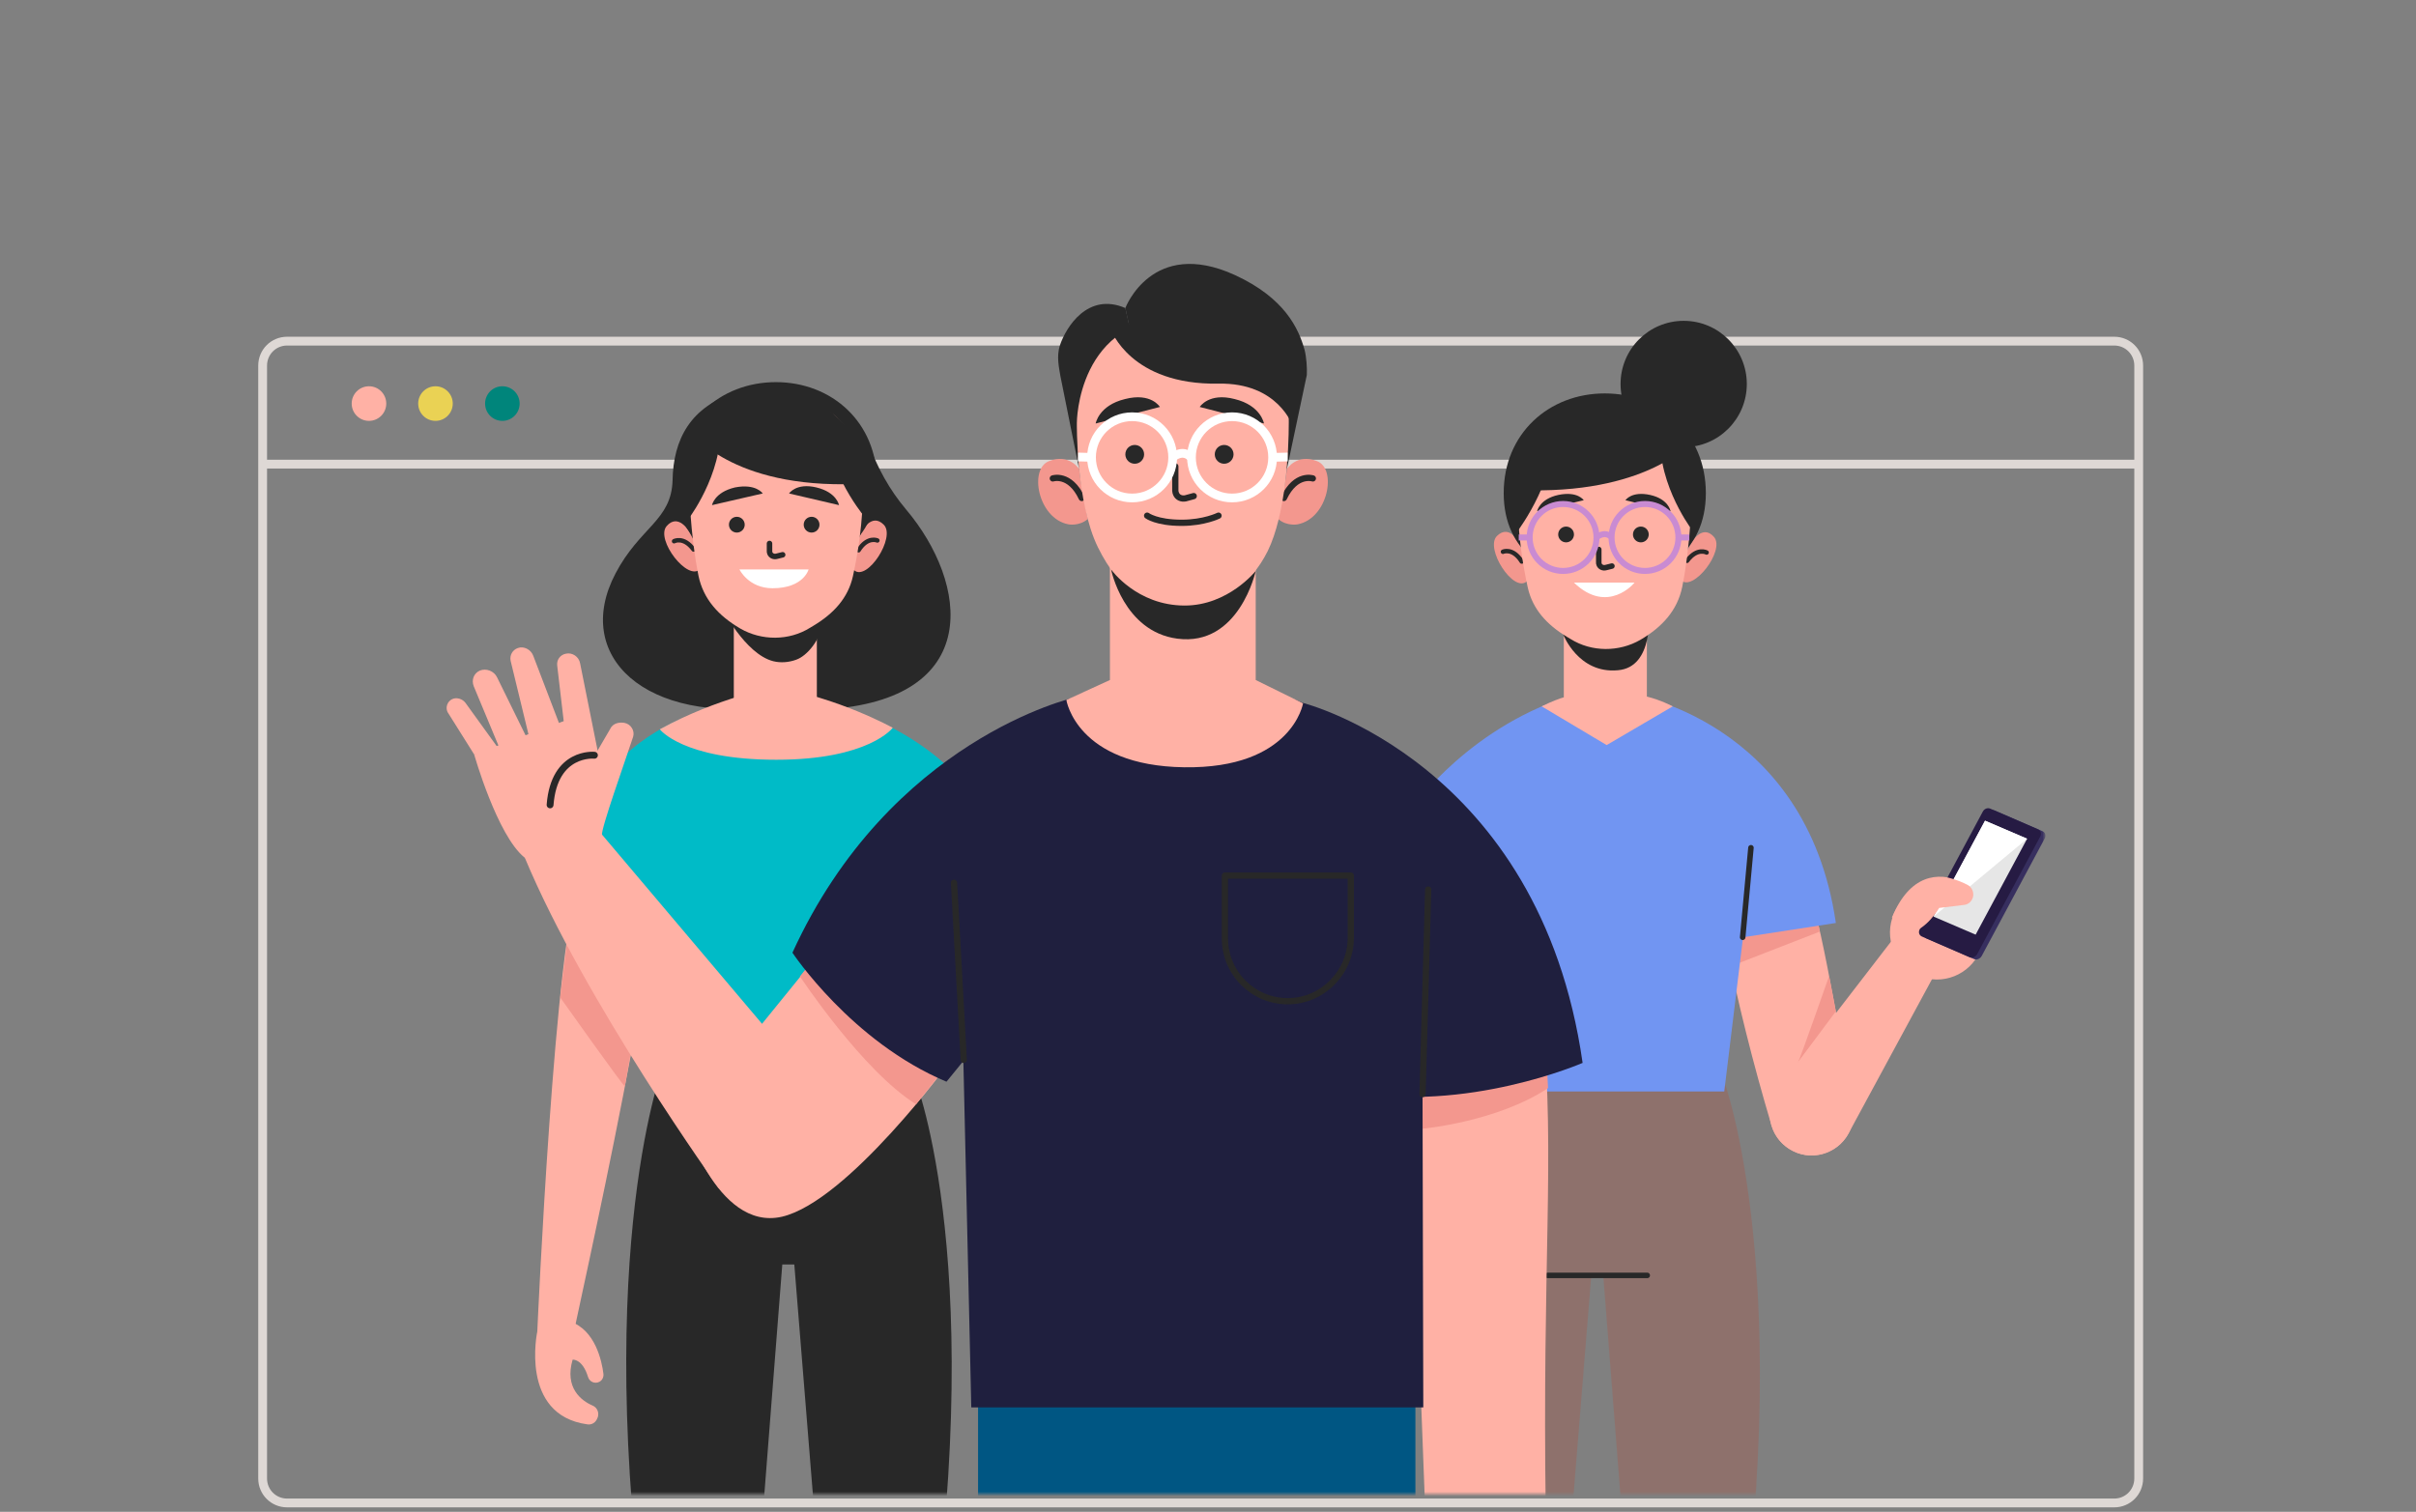 <svg width="540" height="338" viewBox="0 0 540 338" fill="none" xmlns="http://www.w3.org/2000/svg">
<rect x="0" y="0" width="540" height="338" fill="#808080" stroke="none"/>
<path d="M58.703 103.765H478.022" stroke="#DED8D5" stroke-width="1.968" stroke-miterlimit="10"/>
<path d="M472.563 336.018H64.162C61.138 336.018 58.703 333.579 58.703 330.552V81.734C58.703 78.707 61.138 76.268 64.162 76.268H472.563C475.586 76.268 478.022 78.707 478.022 81.734V330.552C478.022 333.579 475.586 336.018 472.563 336.018Z" stroke="#DED8D5" stroke-width="1.968" stroke-miterlimit="10"/>
<path d="M82.47 94.095C84.603 94.095 86.333 92.363 86.333 90.227C86.333 88.091 84.603 86.359 82.47 86.359C80.336 86.359 78.606 88.091 78.606 90.227C78.606 92.363 80.336 94.095 82.47 94.095Z" fill="#FFB1A5"/>
<path d="M97.334 94.095C99.468 94.095 101.197 92.363 101.197 90.227C101.197 88.091 99.468 86.359 97.334 86.359C95.201 86.359 93.471 88.091 93.471 90.227C93.471 92.363 95.201 94.095 97.334 94.095Z" fill="#EAD254"/>
<path d="M112.283 94.095C114.416 94.095 116.146 92.363 116.146 90.227C116.146 88.091 114.416 86.359 112.283 86.359C110.149 86.359 108.42 88.091 108.42 90.227C108.42 92.363 110.149 94.095 112.283 94.095Z" fill="#00857B"/>
<mask id="mask0" mask-type="alpha" maskUnits="userSpaceOnUse" x="74" y="56" width="384" height="278">
<rect x="74.16" y="56" width="383" height="278" fill="#C4C4C4"/>
</mask>
<g mask="url(#mask0)">
<path d="M385.306 241.586L354.653 237.466L354.905 240.493L328.703 244.025C328.703 244.025 311.823 286.49 326.687 379.828H348.019L355.661 285.228H358.348L365.739 379.828H387.154C402.103 286.49 385.306 241.586 385.306 241.586Z" fill="#8E716C"/>
<path d="M345.919 285.144H368.174" stroke="#282828" stroke-width="1.233" stroke-miterlimit="10" stroke-linecap="round" stroke-linejoin="round"/>
<path d="M403.278 196.767C400.675 192.563 385.894 192.731 385.138 192.647C381.191 192.142 387.658 223.928 395.972 251.677C397.568 256.974 403.362 259.749 408.485 257.563C408.569 257.563 408.569 257.479 408.653 257.479C412.684 255.797 414.952 251.509 414.196 247.136C410.249 226.282 406.302 201.644 403.278 196.767Z" fill="#FFB1A5"/>
<path d="M406.722 208.287L387.91 215.603L386.146 206.605L405.63 201.812L406.722 208.287Z" fill="#F3978E"/>
<path d="M410.333 226.114C410.333 226.114 401.431 238.055 401.851 237.55C402.27 236.961 408.821 218.21 408.821 218.21L410.333 226.114Z" fill="#F3978E"/>
<path d="M423.014 210.053L397.484 243.184C394.124 247.557 395.216 253.863 399.835 256.806C404.454 259.833 410.585 258.236 413.188 253.359L434.435 214.089L423.014 210.053Z" fill="#FFB1A5"/>
<path d="M442.916 211.711C444.699 206.187 441.671 200.262 436.154 198.478C430.637 196.693 424.719 199.725 422.937 205.249C421.155 210.773 424.183 216.698 429.7 218.482C435.217 220.267 441.134 217.235 442.916 211.711Z" fill="#FFB1A5"/>
<path d="M440.566 202.149C440.566 202.149 443.421 199.122 438.299 197.019C433.176 194.917 426.877 195.422 422.846 205.176L440.566 202.149Z" fill="#FFB1A5"/>
<path d="M445.857 181.211L456.522 185.836C457.11 186.088 457.362 186.761 457.026 187.433L442.917 213.753C442.582 214.342 441.826 214.678 441.238 214.426L430.572 209.801C429.984 209.549 429.732 208.876 430.068 208.203L444.177 181.883C444.513 181.295 445.269 180.958 445.857 181.211Z" fill="#372F5F"/>
<path d="M444.849 180.79L455.515 185.415C456.103 185.667 456.354 186.34 456.019 187.013L441.91 213.333C441.574 213.921 440.818 214.258 440.23 214.005L429.564 209.38C428.977 209.128 428.725 208.455 429.06 207.783L443.169 181.463C443.505 180.79 444.261 180.538 444.849 180.79Z" fill="#261B43"/>
<path d="M443.673 183.481L453.079 187.517L441.574 208.96L432.168 204.924L443.673 183.481Z" fill="#E6E6E6"/>
<path d="M453.079 187.517L432.168 204.924L443.673 183.481L453.079 187.517Z" fill="white"/>
<path d="M435.275 196.179C435.275 196.179 437.627 196.683 439.81 197.86C440.734 198.365 441.238 199.458 440.986 200.551C440.734 201.476 439.978 202.233 438.97 202.317L433.428 202.99C433.428 202.99 430.488 208.035 426.709 208.54L430.152 199.71L435.275 196.179Z" fill="#FFB1A5"/>
<path d="M364.311 155.059C363.723 155.059 403.698 160.609 410.333 206.353L389.589 209.549L385.39 244.025H327.443L315.938 180.286C315.938 180.286 328.787 161.87 352.638 155.059H364.311V155.059Z" fill="#7195F2"/>
<path d="M389.505 209.549L391.353 189.535" stroke="#282828" stroke-width="1.233" stroke-miterlimit="10" stroke-linecap="round" stroke-linejoin="round"/>
<path d="M368.09 155.732V139.839H349.53V155.9C348.607 156.152 347.011 156.741 344.575 157.918L359.104 166.579L373.885 157.918C373.801 157.918 371.449 156.573 368.09 155.732Z" fill="#FFB1A5"/>
<path d="M349.362 141.773C349.362 141.773 352.722 150.687 361.624 149.846C369.77 149.173 368.51 136.812 368.51 136.812L349.362 141.773Z" fill="#282828"/>
<path d="M341.216 130.001C338.277 132.608 331.81 122.601 334.582 119.826C337.437 117.051 339.536 121.424 339.536 121.424L340.796 124.451L341.72 128.487L341.972 129.58L341.216 130.001Z" fill="#F3978E"/>
<path d="M335.925 123.358C335.925 123.358 338.109 122.349 340.124 125.544" stroke="#282828" stroke-width="0.993" stroke-miterlimit="10" stroke-linecap="round" stroke-linejoin="round"/>
<path d="M375.648 129.664C378.336 132.523 385.642 123.106 383.123 120.078C380.519 117.051 378.084 121.256 378.084 121.256L376.572 124.115L375.312 128.067L374.977 129.076L375.648 129.664Z" fill="#F3978E"/>
<path d="M381.443 123.526C381.443 123.526 379.344 122.349 377.076 125.376" stroke="#282828" stroke-width="0.993" stroke-miterlimit="10" stroke-linecap="round" stroke-linejoin="round"/>
<path d="M336.093 110.24C336.093 123.526 346.171 129.833 358.684 129.833C371.197 129.833 381.275 123.526 381.275 110.24C381.275 96.954 371.197 87.957 358.684 87.957C346.171 87.957 336.093 96.954 336.093 110.24Z" fill="#282828"/>
<path d="M339.2 111.165C339.2 119.322 340.376 126.385 341.468 131.346C342.56 136.223 345.751 139.671 350.202 142.362L351.042 142.866C355.745 145.809 361.875 145.809 366.662 143.035C371.533 140.176 374.893 136.476 375.984 131.262C377.916 121.76 378.084 111.165 378.084 111.165C378.084 111.165 379.931 90.563 358.936 90.984C337.941 91.32 339.2 111.165 339.2 111.165Z" fill="#FFB1A5"/>
<path d="M357.341 122.853V125.712C357.341 125.88 357.341 126.049 357.425 126.217C357.677 126.805 358.348 127.058 358.936 126.89L360.28 126.553" stroke="#282828" stroke-width="1.232" stroke-miterlimit="10" stroke-linecap="round" stroke-linejoin="round"/>
<path d="M353.981 111.838L343.568 114.276C343.568 114.276 344.072 111.585 348.271 110.66C352.638 109.735 353.981 111.838 353.981 111.838Z" fill="#282828"/>
<path d="M363.303 111.838L373.381 114.276C373.381 114.276 372.961 111.585 368.846 110.66C364.647 109.735 363.303 111.838 363.303 111.838Z" fill="#282828"/>
<path d="M350.034 121.256C351.008 121.256 351.798 120.465 351.798 119.49C351.798 118.514 351.008 117.724 350.034 117.724C349.06 117.724 348.271 118.514 348.271 119.49C348.271 120.465 349.06 121.256 350.034 121.256Z" fill="#282828"/>
<path d="M366.747 121.256C367.721 121.256 368.51 120.465 368.51 119.49C368.51 118.514 367.721 117.724 366.747 117.724C365.773 117.724 364.983 118.514 364.983 119.49C364.983 120.465 365.773 121.256 366.747 121.256Z" fill="#282828"/>
<path d="M351.798 130.253H365.319C365.403 130.253 359.356 137.569 351.798 130.253Z" fill="white"/>
<path d="M349.362 127.646C353.49 127.646 356.837 124.296 356.837 120.162C356.837 116.029 353.49 112.679 349.362 112.679C345.234 112.679 341.888 116.029 341.888 120.162C341.888 124.296 345.234 127.646 349.362 127.646Z" stroke="#C98BD2" stroke-width="1.342" stroke-miterlimit="10"/>
<path d="M367.67 127.646C371.798 127.646 375.145 124.296 375.145 120.162C375.145 116.029 371.798 112.679 367.67 112.679C363.542 112.679 360.196 116.029 360.196 120.162C360.196 124.296 363.542 127.646 367.67 127.646Z" stroke="#C98BD2" stroke-width="1.342" stroke-miterlimit="10"/>
<path d="M356.837 120.162C356.837 120.162 358.6 118.481 360.28 120.162" stroke="#C98BD2" stroke-width="1.342" stroke-miterlimit="10"/>
<path d="M341.804 120.162H339.453" stroke="#C98BD2" stroke-width="1.342" stroke-miterlimit="10"/>
<path d="M375.145 120.162H377.58" stroke="#C98BD2" stroke-width="1.342" stroke-miterlimit="10"/>
<path d="M377.832 117.976C377.832 117.976 369.434 106.624 371.365 95.104C371.365 95.104 377.58 98.215 379.176 106.372C380.855 114.444 377.832 117.976 377.832 117.976Z" fill="#282828"/>
<path d="M339.201 118.733C339.201 118.733 348.942 105.867 347.011 94.347C347.011 94.347 340.292 98.215 338.613 106.372C336.933 114.444 339.201 118.733 339.201 118.733Z" fill="#282828"/>
<path d="M377.076 99.645C377.076 99.645 366.327 111.417 336.849 109.399C336.849 109.399 341.384 92.077 355.661 90.227C355.661 90.227 372.121 88.293 377.076 99.645Z" fill="#282828"/>
<path d="M376.32 99.981C384.112 99.981 390.429 93.656 390.429 85.854C390.429 78.052 384.112 71.728 376.32 71.728C368.528 71.728 362.211 78.052 362.211 85.854C362.211 93.656 368.528 99.981 376.32 99.981Z" fill="#282828"/>
<path d="M204.579 241.502L178.376 237.97L178.628 234.943L147.975 239.064C147.975 239.064 131.263 283.967 146.127 377.305H167.459L174.849 282.706H177.537L185.179 377.305H206.594C221.459 283.967 204.579 241.502 204.579 241.502Z" fill="#282828"/>
<path d="M202.479 113.856C198.952 109.651 196.096 104.774 193.661 97.963C191.058 90.647 182.575 93.591 182.575 93.591C182.575 93.591 175.521 84.509 164.855 87.62C154.19 90.816 150.495 98.383 150.327 107.381C150.075 116.378 143.02 117.808 137.561 128.235C127.904 146.65 144.112 162.123 173.673 157.834V157.582C176.613 158.507 180.14 158.843 184.507 158.591C219.947 156.489 216.504 130.421 202.479 113.856Z" fill="#282828"/>
<path d="M190.89 127.478C193.829 130.085 200.296 120.078 197.524 117.303C194.753 114.529 192.569 118.901 192.569 118.901L191.31 121.928L190.386 125.965L190.134 127.058L190.89 127.478Z" fill="#F3978E"/>
<path d="M196.097 120.835C196.097 120.835 193.913 119.826 191.897 123.022" stroke="#282828" stroke-width="0.993" stroke-miterlimit="10" stroke-linecap="round" stroke-linejoin="round"/>
<path d="M156.457 127.226C153.77 130.085 146.463 120.667 148.983 117.64C151.586 114.613 154.022 118.817 154.022 118.817L155.533 121.676L156.793 125.628L157.129 126.637L156.457 127.226Z" fill="#F3978E"/>
<path d="M150.662 121.003C150.662 121.003 152.762 119.826 155.029 122.853" stroke="#282828" stroke-width="0.993" stroke-miterlimit="10" stroke-linecap="round" stroke-linejoin="round"/>
<path d="M196.012 107.717C196.012 121.003 185.935 127.31 173.421 127.31C160.908 127.31 150.83 121.003 150.83 107.717C150.83 94.431 160.908 85.434 173.421 85.434C185.935 85.434 196.012 94.431 196.012 107.717Z" fill="#282828"/>
<path d="M182.575 137.401H164.016V161.534H182.575V137.401Z" fill="#FFB1A5"/>
<path d="M161.328 135.887C161.328 135.887 166.535 146.23 172.834 147.828C174.513 148.248 176.361 148.08 177.956 147.491C180.392 146.65 183.415 143.035 183.919 139.082L184.171 136.812C184.171 136.896 172.834 143.035 161.328 135.887Z" fill="#282828"/>
<path d="M192.905 108.642C192.905 116.799 191.729 123.862 190.638 128.824C189.546 133.701 186.355 137.148 181.904 139.839L181.064 140.344C176.361 143.287 170.23 143.287 165.443 140.512C160.572 137.653 157.213 133.953 156.121 128.739C154.19 119.237 154.022 108.642 154.022 108.642C154.022 108.642 152.174 88.041 173.169 88.461C194.165 88.882 192.905 108.642 192.905 108.642Z" fill="#FFB1A5"/>
<path d="M171.994 121.508V123.19C171.994 123.358 171.994 123.526 172.078 123.694C172.33 124.283 173.002 124.535 173.589 124.367L174.933 124.031" stroke="#282828" stroke-width="1.23" stroke-miterlimit="10" stroke-linecap="round" stroke-linejoin="round"/>
<path d="M176.361 110.324L187.53 112.931C187.53 112.931 187.026 110.072 182.491 108.979C177.956 107.886 176.361 110.324 176.361 110.324Z" fill="#282828"/>
<path d="M170.482 110.323L159.145 112.93C159.145 112.93 159.649 110.071 164.268 108.978C168.97 108.053 170.482 110.323 170.482 110.323Z" fill="#282828"/>
<path d="M164.687 119.069C165.661 119.069 166.451 118.279 166.451 117.303C166.451 116.328 165.661 115.538 164.687 115.538C163.713 115.538 162.924 116.328 162.924 117.303C162.924 118.279 163.713 119.069 164.687 119.069Z" fill="#282828"/>
<path d="M181.4 119.069C182.374 119.069 183.163 118.279 183.163 117.303C183.163 116.328 182.374 115.538 181.4 115.538C180.426 115.538 179.636 116.328 179.636 117.303C179.636 118.279 180.426 119.069 181.4 119.069Z" fill="#282828"/>
<path d="M165.275 127.31H180.728C180.728 127.31 179.636 131.514 172.666 131.514C167.291 131.514 165.275 127.31 165.275 127.31Z" fill="white"/>
<path d="M154.274 115.453C154.274 115.453 162.672 104.102 160.74 92.581C160.74 92.581 154.526 95.693 152.93 103.849C151.25 111.922 154.274 115.453 154.274 115.453Z" fill="#282828"/>
<path d="M192.905 115.117C192.905 115.117 183.163 103.345 185.095 91.825C185.095 91.825 191.813 95.693 193.493 103.849C195.089 111.922 192.905 115.117 192.905 115.117Z" fill="#282828"/>
<path d="M155.03 97.122C155.03 97.122 164.687 110.072 194.165 108.054C194.165 108.054 190.806 89.554 176.529 87.704C176.445 87.788 159.984 85.77 155.03 97.122Z" fill="#282828"/>
<path d="M128.155 298.514C127.735 299.187 152.677 189.788 145.287 191.47C144.615 191.638 131.598 192.815 129.666 196.767C124.04 208.119 120.092 297.673 120.092 297.673L128.155 298.514Z" fill="#FFB1A5"/>
<path d="M120.093 297.673C120.093 297.673 116.062 316.341 131.263 318.443C132.271 318.611 133.194 318.023 133.53 317.014L133.614 316.845C133.95 315.752 133.446 314.659 132.439 314.239C129.919 313.146 126.14 310.287 127.988 303.98C127.988 303.98 130.171 303.728 131.431 307.848C131.767 308.941 132.942 309.446 133.95 308.941C134.622 308.605 134.958 307.848 134.874 307.175C134.538 304.316 133.026 297.337 127.484 295.487L120.093 297.673Z" fill="#FFB1A5"/>
<path d="M125.216 223.003C125.216 223.003 139.577 243.268 139.661 242.848C139.745 242.427 144.7 214.342 144.7 214.342L127.232 206.774L125.216 223.003Z" fill="#F3978E"/>
<path d="M165.107 157.498C165.695 157.498 129.583 158.17 122.949 203.831L143.692 207.026L147.891 241.502H205.838L217.344 177.763C217.344 177.763 209.198 163.973 185.347 157.161L165.107 157.498Z" fill="#00BBC7"/>
<path d="M147.471 163.048C147.471 163.048 152.594 169.859 173.506 169.859C194.249 169.859 199.54 162.711 199.54 162.711C199.54 162.711 187.278 155.9 173.086 153.63C173.17 153.63 160.488 155.9 147.471 163.048Z" fill="#FFB1A5"/>
<path d="M218.603 307.848V399H263.701L267.145 307.848H218.603Z" fill="#005683"/>
<path d="M316.358 307.848V399H271.26L267.817 307.848H316.358Z" fill="#005683"/>
<path d="M291.751 307.848H245.225V339.549H291.751V307.848Z" fill="#005683"/>
<path d="M344.827 228.3C347.599 259.161 344.659 281.697 345.499 338.54L318.625 339.633L314.594 233.262L344.827 228.3Z" fill="#FFB1A5"/>
<path d="M317.953 252.35C317.953 252.35 334.582 250.836 346.003 243.268L345.667 236.625L317.953 240.409V252.35Z" fill="#F3978E"/>
<path d="M291.247 157.161C291.247 157.161 344.156 170.447 353.729 237.634C353.729 237.634 327.863 248.902 301.913 244.025L307.708 221.573L291.247 157.161Z" fill="#1F1F3E"/>
<path d="M133.278 185.079L172.666 231.664L160.656 265.636C160.656 265.636 130.759 224.012 117.322 191.806L133.278 185.079Z" fill="#FFB1A5"/>
<path d="M134.538 186.761C134.538 186.761 120.681 194.581 117.238 191.722C111.107 186.761 105.984 168.682 105.984 168.682C105.984 168.682 131.851 158.927 131.599 159.264C131.347 159.684 134.538 186.761 134.538 186.761Z" fill="#FFB1A5"/>
<path d="M134.538 186.761C134.286 185.331 139.661 170.363 141.509 164.729C141.928 163.384 141.005 161.87 139.577 161.618C138.653 161.45 137.057 161.534 136.386 162.964L129.919 174.063L134.538 186.761Z" fill="#FFB1A5"/>
<path d="M134.118 170.531L129.667 148.332C129.415 146.819 127.904 145.809 126.476 146.146C125.216 146.398 124.376 147.491 124.544 148.837L126.476 165.318L134.118 170.531Z" fill="#FFB1A5"/>
<path d="M125.216 162.375L119.17 146.566C118.666 145.221 117.07 144.38 115.726 144.885C114.551 145.305 113.879 146.482 114.131 147.744L118.582 166.075L125.216 162.375Z" fill="#FFB1A5"/>
<path d="M118.75 167L111.107 151.443C110.435 150.014 108.672 149.341 107.244 149.93C105.9 150.518 105.313 152.032 105.9 153.462L112.031 168.177L118.75 167Z" fill="#FFB1A5"/>
<path d="M105.984 168.682L100.022 159.18C99.518 158.086 100.022 156.825 101.03 156.321C102.037 155.816 103.381 156.236 104.053 157.161L111.947 168.093L105.984 168.682Z" fill="#FFB1A5"/>
<path d="M132.859 168.85C132.859 168.85 123.873 167.925 122.949 179.949" stroke="#282828" stroke-width="1.532" stroke-miterlimit="10" stroke-linecap="round" stroke-linejoin="round"/>
<path d="M152.594 249.743C152.594 249.743 159.984 275.39 174.765 272.026C189.546 268.579 212.557 237.045 212.557 237.045L207.434 183.145L166.031 234.186L152.594 249.743Z" fill="#FFB1A5"/>
<path d="M178.796 218.294C178.796 218.294 192.737 239.4 204.746 246.884L212.557 237.045L182.407 213.753L178.796 218.294Z" fill="#F3978E"/>
<path d="M240.019 155.984C240.019 155.984 198.952 165.234 177.117 212.996C177.117 212.996 190.302 232.925 211.549 241.839L225.742 224.432L240.019 155.984Z" fill="#1F1F3E"/>
<path d="M240.019 155.816C223.978 164.057 213.901 174.988 213.901 174.988L217.092 314.659H318.121L317.785 175.745C317.785 175.745 305.02 163.3 291.247 157.161C279.49 151.948 251.356 150.014 240.019 155.816Z" fill="#1F1F3E"/>
<path d="M287.804 223.844C280.078 223.844 273.779 217.537 273.779 209.801V195.758H301.913V209.801C301.829 217.537 295.53 223.844 287.804 223.844Z" stroke="#282828" stroke-width="1.397" stroke-miterlimit="10" stroke-linecap="round" stroke-linejoin="round"/>
<path d="M317.953 244.613L319.213 198.869" stroke="#282828" stroke-width="1.397" stroke-miterlimit="10" stroke-linecap="round" stroke-linejoin="round"/>
<path d="M215.412 236.961L213.229 197.356" stroke="#282828" stroke-width="1.397" stroke-miterlimit="10" stroke-linecap="round" stroke-linejoin="round"/>
<path d="M241.194 104.858L236.995 84.004C236.743 82.323 236.072 79.716 236.911 77.193C238.255 73.157 243.126 65.253 251.524 68.868L253.372 77.109C253.372 77.109 244.638 78.875 241.194 90.227V104.858Z" fill="#282828"/>
<path d="M250.852 73.157C250.684 75.932 248.249 87.873 239.767 92.245C239.767 92.245 232.376 76.268 250.852 73.157Z" fill="#282828"/>
<path d="M280.666 152.032V116.631H248.081V152.032L238.339 156.489C238.339 156.489 240.607 171.204 264.709 171.541C288.812 171.877 291.247 157.245 291.247 157.245L280.666 152.032Z" fill="#FFB1A5"/>
<path d="M251.524 68.868C251.524 68.868 257.487 53.06 275.963 61.469C287.132 66.598 290.239 73.409 291.583 78.202C292.003 79.8 292.171 82.323 292.087 83.836L287.636 104.858L270.168 75.764L253.288 77.109L251.524 68.868Z" fill="#282828"/>
<path d="M287.636 104.858C287.636 104.858 289.82 101.327 294.355 103.092C298.89 104.774 296.874 115.874 290.071 117.219C290.071 117.219 287.636 117.724 285.704 116.042C285.704 116.042 287.384 107.886 287.636 104.858Z" fill="#F3978E"/>
<path d="M293.431 106.961C293.431 106.961 289.652 105.699 286.964 111.333" stroke="#282828" stroke-width="1.397" stroke-miterlimit="10" stroke-linecap="round" stroke-linejoin="round"/>
<path d="M241.194 104.858C241.194 104.858 239.011 101.327 234.476 103.092C229.941 104.774 231.956 115.874 238.759 117.219C238.759 117.219 241.194 117.724 243.126 116.042C243.126 116.042 241.446 107.886 241.194 104.858Z" fill="#F3978E"/>
<path d="M235.316 106.961C235.316 106.961 239.095 105.699 241.782 111.333" stroke="#282828" stroke-width="1.397" stroke-miterlimit="10" stroke-linecap="round" stroke-linejoin="round"/>
<path d="M288.056 94.347C288.056 100.99 287.384 114.949 283.353 123.19C279.49 130.926 273.191 135.13 264.877 135.382C256.563 135.635 250.348 132.439 245.393 122.349C240.439 112.258 240.691 94.515 240.691 94.515C240.691 94.515 240.69 70.802 264.121 70.802C288.812 70.718 288.056 94.347 288.056 94.347Z" fill="#FFB1A5"/>
<path d="M248.333 127.31C248.333 127.31 251.104 141.185 263.113 142.782C276.97 144.632 280.666 127.646 280.666 127.646C280.666 127.646 274.535 135.382 264.793 135.382C254.043 135.382 248.333 127.31 248.333 127.31Z" fill="#282828"/>
<path d="M262.693 104.27V109.735C262.693 109.988 262.777 110.156 262.861 110.408C263.197 111.249 264.121 111.585 264.961 111.417L266.809 110.913" stroke="#282828" stroke-width="1.397" stroke-miterlimit="10" stroke-linecap="round" stroke-linejoin="round"/>
<path d="M253.624 103.681C254.783 103.681 255.723 102.74 255.723 101.579C255.723 100.418 254.783 99.477 253.624 99.477C252.464 99.477 251.524 100.418 251.524 101.579C251.524 102.74 252.464 103.681 253.624 103.681Z" fill="#282828"/>
<path d="M273.611 103.681C274.771 103.681 275.711 102.74 275.711 101.579C275.711 100.418 274.771 99.477 273.611 99.477C272.452 99.477 271.512 100.418 271.512 101.579C271.512 102.74 272.452 103.681 273.611 103.681Z" fill="#282828"/>
<path d="M268.152 90.984L282.513 94.684C282.513 94.684 281.841 90.647 275.963 89.218C270.168 87.704 268.152 90.984 268.152 90.984Z" fill="#282828"/>
<path d="M259.25 90.984L244.89 94.684C244.89 94.684 245.561 90.647 251.44 89.218C257.319 87.704 259.25 90.984 259.25 90.984Z" fill="#282828"/>
<path d="M256.395 115.285C256.395 115.285 258.494 116.883 264.121 116.883C269.16 116.883 272.351 115.285 272.351 115.285" stroke="#282828" stroke-width="1.397" stroke-miterlimit="10" stroke-linecap="round" stroke-linejoin="round"/>
<path d="M253.036 111.333C258.045 111.333 262.106 107.267 262.106 102.252C262.106 97.236 258.045 93.17 253.036 93.17C248.026 93.17 243.966 97.236 243.966 102.252C243.966 107.267 248.026 111.333 253.036 111.333Z" stroke="white" stroke-width="1.951" stroke-miterlimit="10"/>
<path d="M275.375 111.333C280.384 111.333 284.445 107.267 284.445 102.252C284.445 97.236 280.384 93.17 275.375 93.17C270.366 93.17 266.305 97.236 266.305 102.252C266.305 107.267 270.366 111.333 275.375 111.333Z" stroke="white" stroke-width="1.951" stroke-miterlimit="10"/>
<path d="M262.106 102.252C262.106 102.252 264.289 100.233 266.221 102.252" stroke="white" stroke-width="1.951" stroke-miterlimit="10"/>
<path d="M243.966 102.252L240.942 102.168" stroke="white" stroke-width="1.951" stroke-miterlimit="10"/>
<path d="M284.445 102.252L287.804 102.168" stroke="white" stroke-width="1.951" stroke-miterlimit="10"/>
<path d="M248.333 73.746C248.333 73.746 252.7 86.107 272.351 85.77C285.704 85.518 288.896 95.188 288.896 95.188C288.896 95.188 286.544 73.577 285.956 73.746C285.369 73.914 265.633 68.448 265.633 68.448L248.333 73.746Z" fill="#282828"/>
</g>
</svg>
